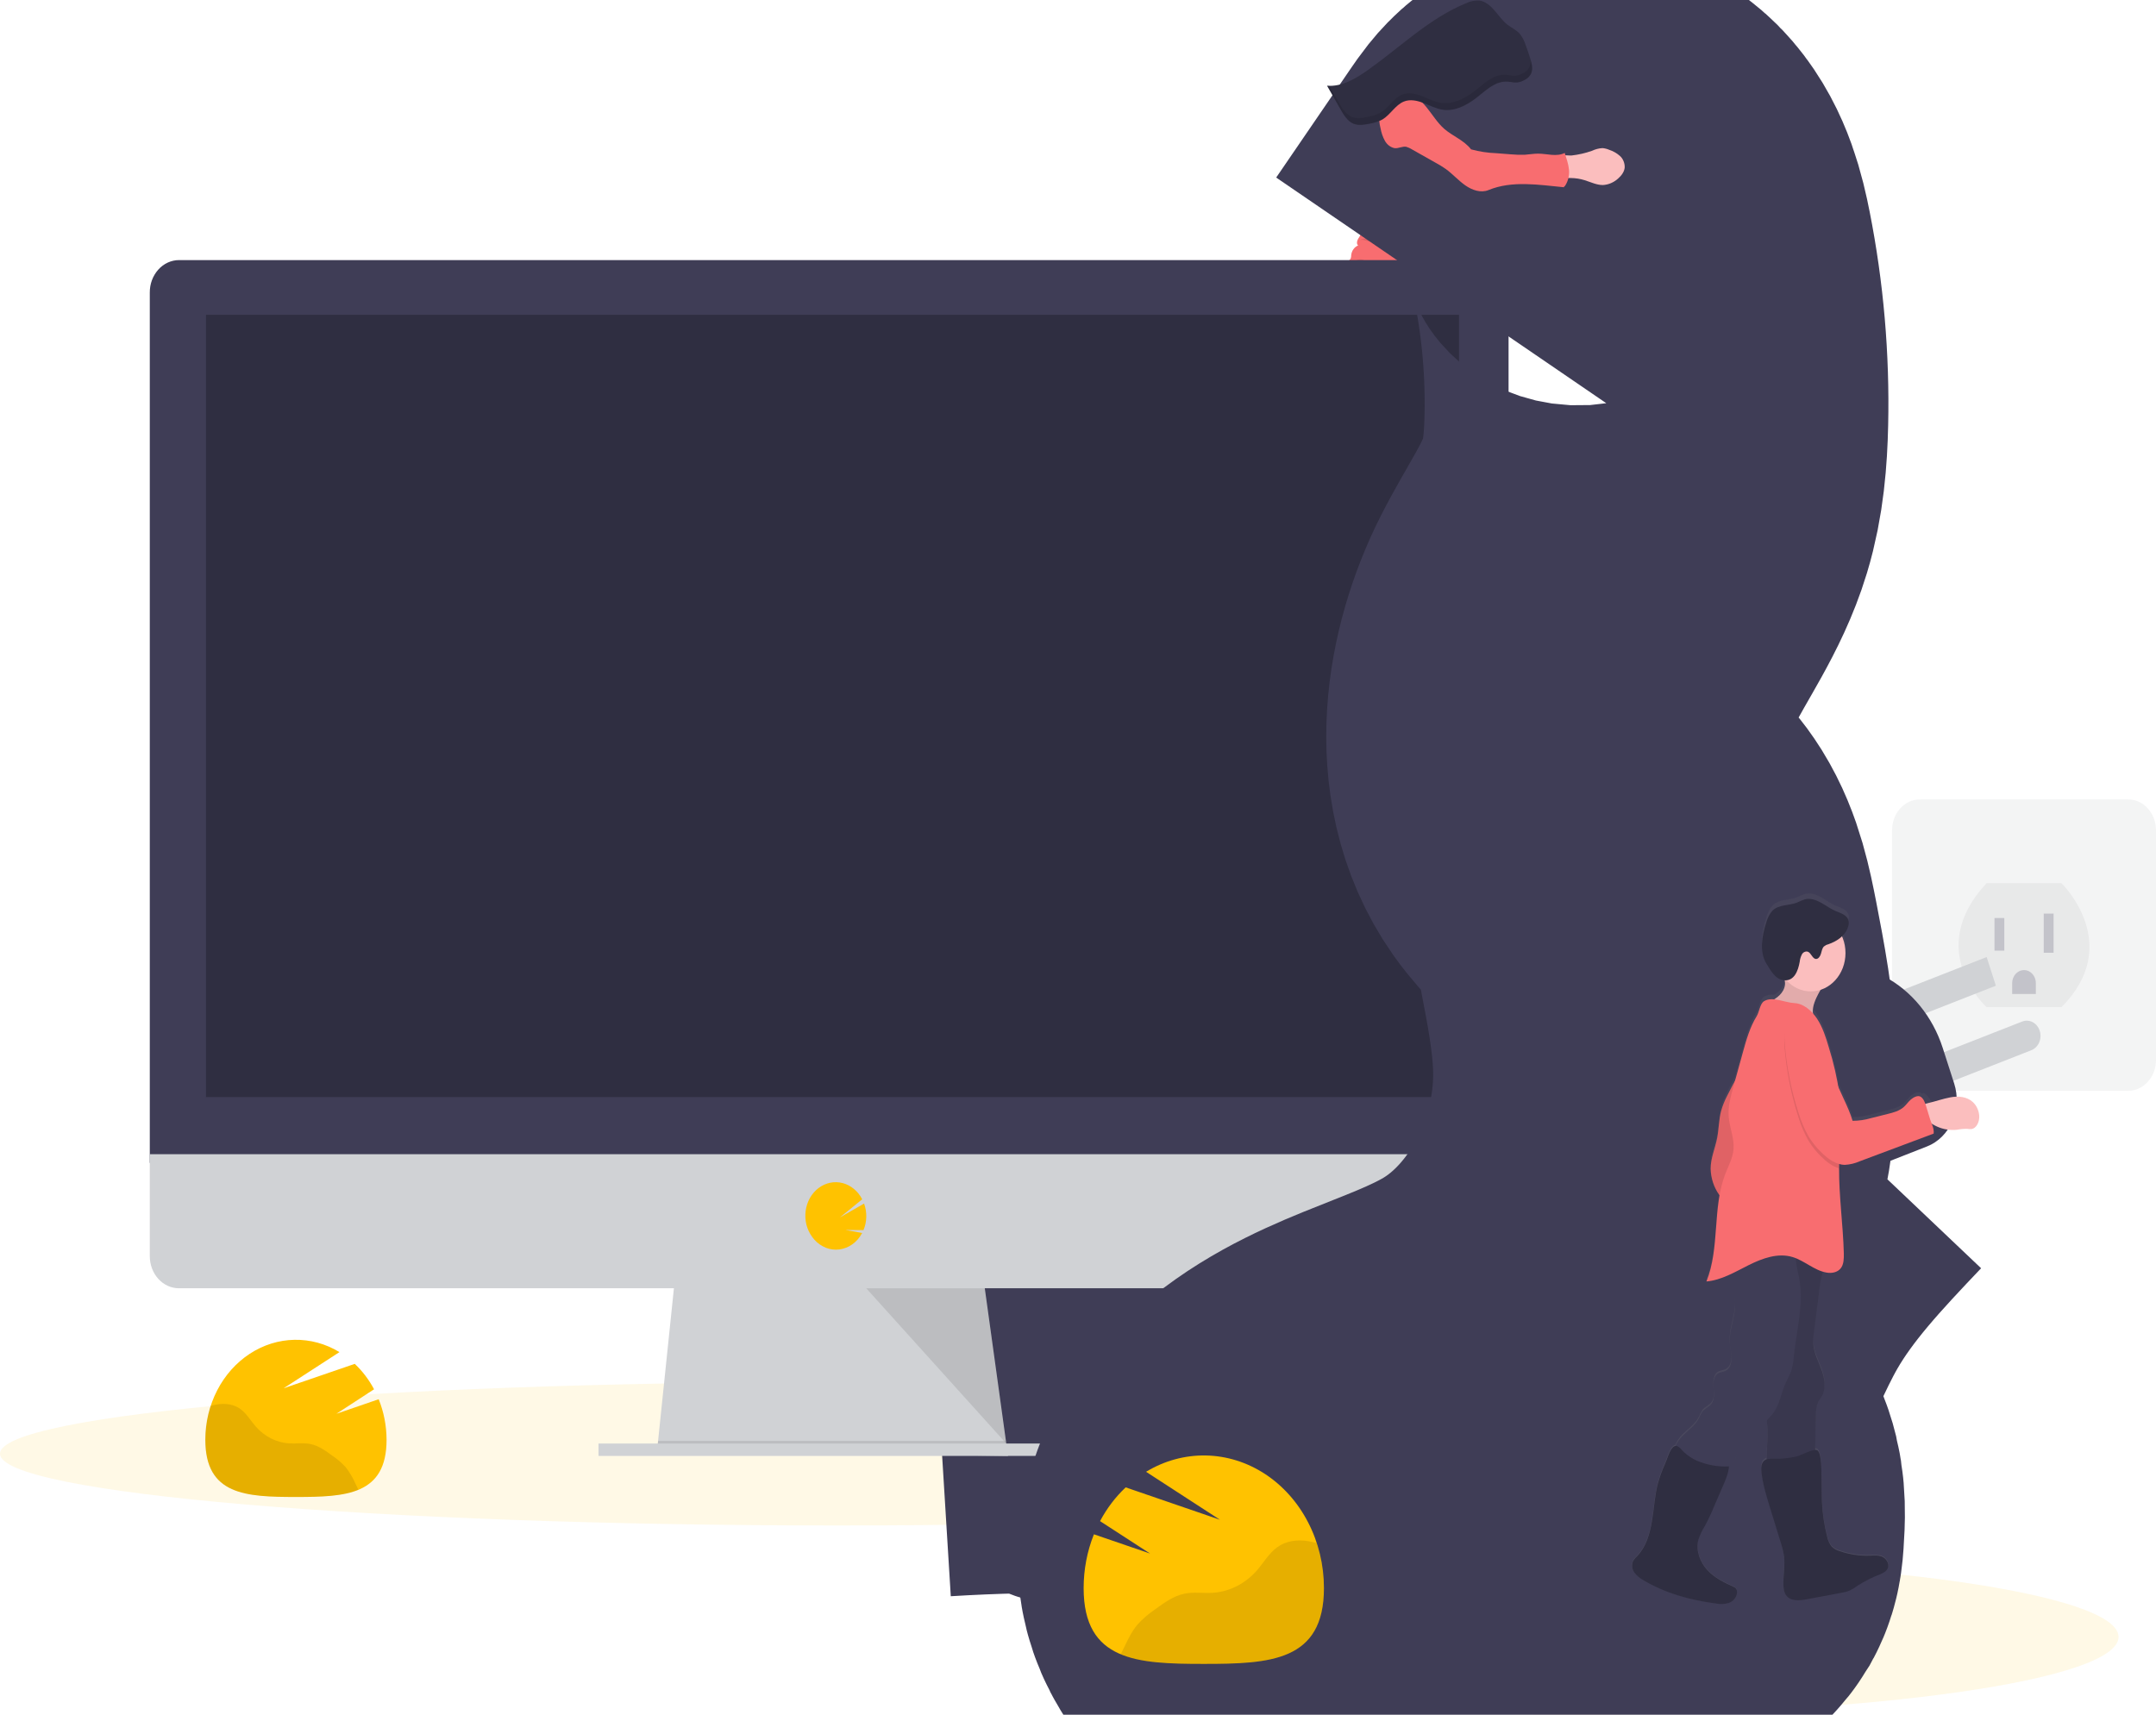 <svg width="44" height="35" viewBox="0 0 44 35" fill="none" xmlns="http://www.w3.org/2000/svg">
<g clip-path="url(#clip0_999_11562)">
<g opacity="0.5">
<path opacity="0.5" d="M43.432 16.318H39.181C38.868 16.318 38.614 16.599 38.614 16.945V21.638C38.614 21.984 38.868 22.265 39.181 22.265H43.432C43.745 22.265 44 21.984 44 21.638V16.945C44 16.599 43.745 16.318 43.432 16.318Z" fill="#D0D2D5"/>
<path opacity="0.1" d="M40.543 18.027H42.07C42.07 18.027 43.356 19.27 42.07 20.557H40.543C40.543 20.557 39.257 19.403 40.543 18.027Z" fill="black"/>
<path opacity="0.5" d="M40.904 18.738H40.704V19.404H40.904V18.738Z" fill="#3F3D56"/>
<path opacity="0.5" d="M41.91 18.648H41.709V19.447H41.91V18.648Z" fill="#3F3D56"/>
<path opacity="0.5" d="M41.307 19.801C41.37 19.801 41.432 19.829 41.477 19.879C41.522 19.929 41.548 19.996 41.548 20.067V20.289H41.065V20.067C41.065 19.996 41.091 19.929 41.136 19.879C41.181 19.829 41.243 19.801 41.307 19.801Z" fill="#3F3D56"/>
</g>
<path d="M24.991 10.583C25.118 10.579 25.245 10.59 25.372 10.583C25.489 10.576 25.604 10.556 25.72 10.543C25.919 10.521 26.119 10.523 26.318 10.513C26.449 10.507 26.587 10.493 26.694 10.408C26.793 10.328 26.849 10.199 26.938 10.105C27.299 9.721 27.547 9.207 27.869 8.781C27.949 8.673 28.033 8.565 28.106 8.449C28.245 8.228 28.344 7.976 28.442 7.727C28.481 7.635 28.513 7.54 28.538 7.443C28.556 7.364 28.566 7.284 28.59 7.207C28.64 7.051 28.759 6.914 28.774 6.75L28.757 6.752C28.903 6.547 28.881 6.189 28.953 5.926C29 5.769 29.055 5.617 29.121 5.469L29.39 4.822C29.436 4.712 29.484 4.597 29.564 4.512C29.661 4.408 29.796 4.357 29.893 4.254C29.951 4.191 29.994 4.113 30.02 4.027L30.028 4.036C30.079 4.092 30.12 4.159 30.17 4.217C30.278 4.34 30.428 4.411 30.538 4.532C30.594 4.593 30.64 4.668 30.708 4.713C30.743 4.734 30.783 4.743 30.822 4.737C30.861 4.732 30.898 4.713 30.927 4.684C31.124 4.492 31.419 4.474 31.632 4.305C31.691 4.258 31.743 4.201 31.798 4.149C31.93 4.033 32.074 3.933 32.227 3.852C32.316 3.854 32.405 3.868 32.492 3.894C32.616 3.931 32.737 3.994 32.865 3.991C32.98 3.985 33.09 3.938 33.179 3.858C33.245 3.802 33.304 3.725 33.314 3.636C33.317 3.591 33.309 3.545 33.292 3.503C33.276 3.462 33.25 3.425 33.218 3.397C33.209 3.388 33.2 3.381 33.19 3.373C33.188 3.333 33.178 3.294 33.161 3.259C33.144 3.224 33.121 3.192 33.093 3.167C33.028 3.11 32.954 3.069 32.874 3.043C32.83 3.024 32.784 3.013 32.736 3.009C32.662 3.013 32.59 3.032 32.522 3.064C32.385 3.113 32.244 3.146 32.101 3.162C32.075 3.165 32.024 3.159 31.98 3.158L31.965 3.111C31.798 3.196 31.604 3.126 31.42 3.127C31.331 3.127 31.242 3.144 31.153 3.15C31.055 3.155 30.956 3.152 30.858 3.143L30.561 3.122C30.434 3.115 30.308 3.1 30.183 3.078C30.149 3.003 30.116 2.928 30.079 2.856C30.016 2.735 29.942 2.622 29.858 2.518C29.892 2.486 29.927 2.456 29.964 2.429L29.971 2.424C29.981 2.418 29.992 2.412 30.004 2.406C30.12 2.467 30.248 2.494 30.376 2.486C30.505 2.477 30.629 2.433 30.737 2.357C30.846 2.282 30.935 2.177 30.997 2.053C31.059 1.929 31.092 1.789 31.092 1.648C31.114 1.638 31.135 1.628 31.156 1.615C31.168 1.608 31.18 1.601 31.192 1.592L31.209 1.579C31.22 1.57 31.231 1.56 31.241 1.55C31.245 1.544 31.25 1.539 31.255 1.533C31.264 1.522 31.271 1.509 31.278 1.496C31.28 1.491 31.282 1.486 31.284 1.48C31.286 1.475 31.284 1.476 31.286 1.474C31.288 1.472 31.289 1.466 31.29 1.463C31.292 1.459 31.29 1.457 31.293 1.455L31.295 1.444C31.295 1.441 31.295 1.438 31.295 1.436C31.295 1.432 31.295 1.428 31.295 1.425V1.416C31.295 1.413 31.295 1.41 31.295 1.406C31.295 1.403 31.295 1.4 31.295 1.397C31.295 1.393 31.295 1.39 31.295 1.387C31.295 1.384 31.295 1.38 31.295 1.377V1.365C31.295 1.362 31.295 1.358 31.295 1.355C31.295 1.352 31.295 1.349 31.295 1.346V1.335V1.326C31.295 1.322 31.295 1.318 31.295 1.314C31.295 1.312 31.295 1.309 31.295 1.306C31.295 1.302 31.295 1.298 31.295 1.294C31.295 1.291 31.295 1.289 31.295 1.287C31.295 1.285 31.295 1.278 31.292 1.274V1.267L31.288 1.253V1.248C31.288 1.243 31.286 1.238 31.284 1.233V1.229L31.28 1.213V1.21C31.28 1.203 31.275 1.195 31.273 1.187C31.243 1.091 31.21 0.996 31.175 0.902C31.15 0.823 31.112 0.75 31.064 0.686C30.993 0.603 30.89 0.561 30.805 0.494C30.705 0.416 30.63 0.306 30.544 0.207C30.459 0.109 30.356 0.02 30.233 0.003C30.136 -0.003 30.039 0.016 29.95 0.06C29.211 0.361 28.607 0.954 27.945 1.425C27.687 1.608 27.399 1.78 27.093 1.756L27.363 2.228C27.376 2.251 27.389 2.273 27.403 2.297C27.417 2.32 27.431 2.341 27.446 2.363C27.484 2.421 27.532 2.469 27.587 2.506C27.601 2.515 27.616 2.523 27.631 2.529C27.644 2.535 27.657 2.539 27.671 2.543C27.767 2.568 27.872 2.547 27.969 2.526C28.002 2.518 28.036 2.511 28.069 2.502L28.109 2.49H28.115C28.115 2.493 28.115 2.495 28.115 2.497C28.093 2.541 28.071 2.582 28.052 2.626C27.99 2.785 27.942 2.95 27.909 3.119C27.833 3.452 27.757 3.792 27.777 4.134C27.784 4.249 27.801 4.367 27.771 4.478C27.757 4.533 27.731 4.589 27.745 4.643C27.759 4.674 27.771 4.706 27.782 4.739C27.788 4.791 27.751 4.835 27.724 4.878C27.698 4.921 27.684 4.988 27.722 5.018C27.684 5.033 27.65 5.059 27.625 5.094C27.599 5.129 27.583 5.171 27.579 5.216C27.579 5.242 27.575 5.268 27.565 5.292C27.554 5.308 27.54 5.322 27.525 5.333C27.484 5.371 27.457 5.424 27.45 5.482C27.372 5.482 27.306 5.565 27.236 5.615C27.174 5.65 27.108 5.676 27.041 5.693C26.847 5.761 26.679 5.902 26.528 6.05C26.443 6.132 26.358 6.221 26.321 6.338C26.309 6.376 26.302 6.416 26.292 6.454C26.27 6.529 26.239 6.6 26.199 6.665C26.122 6.796 26.027 6.913 25.918 7.012C25.862 7.061 25.813 7.119 25.773 7.183C25.711 7.281 25.586 7.31 25.52 7.405C25.497 7.451 25.47 7.496 25.44 7.538C25.389 7.591 25.312 7.596 25.247 7.627C25.094 7.696 25.024 7.893 24.888 7.997C24.881 8.004 24.871 8.007 24.861 8.007C24.849 8.007 24.843 7.991 24.833 7.983C24.813 7.969 24.787 7.98 24.764 7.987C24.74 7.993 24.709 7.991 24.703 7.965C24.375 7.746 24.053 7.508 23.725 7.289L23.576 7.189L22.776 6.653C22.767 6.647 22.756 6.643 22.744 6.643C22.733 6.643 22.722 6.647 22.713 6.653L22.688 6.673C22.648 6.626 22.603 6.584 22.577 6.549C22.566 6.535 22.555 6.522 22.544 6.508C22.551 6.509 22.558 6.507 22.565 6.504C22.574 6.499 22.581 6.49 22.584 6.479C22.587 6.468 22.587 6.456 22.582 6.446C22.574 6.426 22.561 6.408 22.545 6.394C22.51 6.357 22.478 6.316 22.449 6.273C22.418 6.219 22.383 6.168 22.343 6.121C22.324 6.097 22.299 6.078 22.272 6.066C22.245 6.054 22.216 6.049 22.187 6.052C22.154 6.059 22.123 6.072 22.096 6.092C21.986 6.163 21.885 6.248 21.794 6.347C21.791 6.35 21.787 6.355 21.785 6.359C21.783 6.364 21.781 6.369 21.781 6.375C21.781 6.384 21.789 6.39 21.79 6.399C21.79 6.407 21.788 6.415 21.782 6.421C21.728 6.495 21.664 6.56 21.592 6.612C21.49 6.697 21.39 6.784 21.293 6.875C21.232 6.923 21.183 6.988 21.153 7.064C21.132 7.151 21.14 7.244 21.177 7.325C21.244 7.499 21.361 7.643 21.477 7.782C21.496 7.81 21.523 7.831 21.554 7.841C21.578 7.845 21.603 7.838 21.623 7.822C21.694 7.771 21.706 7.664 21.711 7.571C21.713 7.527 21.716 7.486 21.718 7.443C21.718 7.435 21.719 7.426 21.723 7.419C21.729 7.409 21.737 7.401 21.747 7.397L21.858 7.332C21.854 7.327 21.851 7.321 21.847 7.315C21.93 7.281 22.021 7.274 22.108 7.297C22.167 7.316 22.221 7.354 22.277 7.378C22.268 7.461 22.282 7.545 22.317 7.619C22.523 7.642 22.709 7.743 22.893 7.845C23.042 7.927 23.187 8.017 23.327 8.116C23.44 8.197 23.551 8.283 23.66 8.372C23.815 8.498 23.964 8.631 24.111 8.766C24.207 8.86 24.31 8.944 24.419 9.017C24.71 9.197 25.099 9.203 25.365 8.979C25.701 8.696 26.129 8.549 26.491 8.305C26.598 8.238 26.696 8.155 26.782 8.058C26.781 8.069 26.78 8.081 26.777 8.092C26.756 8.202 26.669 8.282 26.637 8.394C26.611 8.483 26.62 8.585 26.571 8.66C26.534 8.717 26.464 8.758 26.462 8.829C26.462 8.848 26.467 8.868 26.467 8.887C26.465 8.912 26.459 8.936 26.448 8.958C26.408 9.058 26.363 9.163 26.28 9.224C26.248 9.249 26.207 9.271 26.2 9.313C26.2 9.325 26.197 9.337 26.192 9.348C26.178 9.369 26.148 9.358 26.126 9.367C26.096 9.379 26.091 9.422 26.079 9.455C26.068 9.483 26.049 9.506 26.026 9.522C26.002 9.537 25.975 9.544 25.948 9.541C25.673 9.504 25.403 9.641 25.127 9.633C25.032 9.63 24.937 9.619 24.841 9.618C24.548 9.616 24.26 9.707 23.978 9.796C23.946 9.857 23.927 9.925 23.921 9.996C23.824 10.023 23.723 10.027 23.625 10.008C23.601 10.003 23.576 9.999 23.551 9.997C23.558 9.977 23.561 9.955 23.558 9.934C23.442 9.974 23.331 10.029 23.227 10.097C23.158 10.141 23.085 10.203 23.079 10.291C23.078 10.324 23.082 10.358 23.092 10.39L23.129 10.547C23.134 10.576 23.145 10.603 23.163 10.625C23.175 10.639 23.192 10.647 23.203 10.661C23.214 10.678 23.221 10.697 23.224 10.717L23.256 10.853C23.268 10.898 23.276 10.944 23.281 10.991C23.284 11.035 23.281 11.076 23.284 11.119C23.288 11.189 23.297 11.259 23.311 11.327L23.356 11.573C23.366 11.642 23.384 11.709 23.409 11.773C23.427 11.817 23.453 11.855 23.468 11.9C23.48 11.934 23.486 11.97 23.5 12.003C23.526 12.055 23.567 12.097 23.617 12.122C23.634 12.133 23.654 12.14 23.674 12.141C23.731 12.141 23.772 12.083 23.798 12.027C23.851 11.925 23.88 11.81 23.881 11.693C23.881 11.646 23.873 11.599 23.869 11.552C23.86 11.419 23.894 11.29 23.894 11.157C23.895 11.139 23.891 11.121 23.882 11.107C23.873 11.092 23.859 11.081 23.844 11.076C23.848 10.963 23.847 10.844 23.901 10.748C23.928 10.703 23.961 10.663 23.999 10.63C24.014 10.682 24.03 10.734 24.049 10.785C24.355 10.687 24.671 10.591 24.991 10.583ZM31.526 3.768C31.504 3.776 31.482 3.785 31.46 3.793C31.272 3.862 31.058 3.929 30.864 3.882C30.805 3.863 30.75 3.833 30.701 3.793L30.687 3.784C30.96 3.731 31.245 3.744 31.526 3.768Z" fill="url(#paint0_linear_999_11562)"/>
<path d="M32.613 3.31C32.681 3.278 32.753 3.26 32.827 3.256C32.874 3.26 32.92 3.272 32.964 3.291C33.044 3.317 33.118 3.359 33.183 3.415C33.215 3.444 33.24 3.481 33.257 3.522C33.274 3.564 33.282 3.609 33.28 3.655C33.27 3.744 33.211 3.82 33.146 3.877C33.057 3.957 32.948 4.004 32.834 4.01C32.706 4.012 32.586 3.949 32.462 3.911C32.372 3.883 32.28 3.868 32.186 3.866C32.139 3.869 32.092 3.866 32.046 3.857C32.023 3.852 32.001 3.841 31.982 3.825C31.964 3.809 31.949 3.789 31.938 3.765C31.927 3.722 31.927 3.676 31.938 3.632C31.948 3.577 31.946 3.447 31.99 3.414C32.026 3.387 32.151 3.409 32.194 3.405C32.337 3.39 32.477 3.358 32.613 3.31Z" fill="#FBBEBE"/>
<path d="M29.744 2.418C29.866 2.549 29.97 2.699 30.055 2.862C30.197 3.134 30.287 3.451 30.5 3.661C30.556 3.713 30.616 3.761 30.679 3.804C30.729 3.844 30.784 3.874 30.843 3.893C31.034 3.94 31.249 3.874 31.435 3.804C31.62 3.731 31.799 3.642 31.971 3.538C31.972 3.623 31.994 3.707 32.033 3.781C32.078 3.85 32.169 3.891 32.234 3.847C32.07 3.933 31.914 4.039 31.771 4.164C31.716 4.215 31.665 4.272 31.606 4.319C31.395 4.487 31.102 4.504 30.906 4.695C30.877 4.724 30.84 4.742 30.801 4.747C30.762 4.753 30.723 4.744 30.688 4.723C30.62 4.679 30.574 4.603 30.518 4.541C30.408 4.419 30.259 4.348 30.151 4.225C30.1 4.167 30.06 4.099 30.009 4.044C29.935 3.964 29.839 3.91 29.772 3.822C29.722 3.756 29.692 3.677 29.645 3.607C29.604 3.547 29.557 3.494 29.521 3.43C29.433 3.276 29.434 3.075 29.485 2.902C29.535 2.729 29.65 2.568 29.744 2.418Z" fill="#F86D70"/>
<path opacity="0.1" d="M29.744 2.418C29.866 2.549 29.97 2.699 30.055 2.862C30.197 3.134 30.287 3.451 30.5 3.661C30.556 3.713 30.616 3.761 30.679 3.804C30.729 3.844 30.784 3.874 30.843 3.893C31.034 3.94 31.249 3.874 31.435 3.804C31.62 3.731 31.799 3.642 31.971 3.538C31.972 3.623 31.994 3.707 32.033 3.781C32.078 3.85 32.169 3.891 32.234 3.847C32.07 3.933 31.914 4.039 31.771 4.164C31.716 4.215 31.665 4.272 31.606 4.319C31.395 4.487 31.102 4.504 30.906 4.695C30.877 4.724 30.84 4.742 30.801 4.747C30.762 4.753 30.723 4.744 30.688 4.723C30.62 4.679 30.574 4.603 30.518 4.541C30.408 4.419 30.259 4.348 30.151 4.225C30.1 4.167 30.06 4.099 30.009 4.044C29.935 3.964 29.839 3.91 29.772 3.822C29.722 3.756 29.692 3.677 29.645 3.607C29.604 3.547 29.557 3.494 29.521 3.43C29.433 3.276 29.434 3.075 29.485 2.902C29.535 2.729 29.65 2.568 29.744 2.418Z" fill="black"/>
<path d="M22.6 6.515C22.569 6.47 22.531 6.431 22.487 6.402C22.42 6.369 22.346 6.361 22.275 6.378C22.096 6.408 21.93 6.498 21.772 6.6C21.645 6.68 21.519 6.769 21.428 6.896C21.398 6.934 21.377 6.979 21.367 7.029C21.362 7.069 21.365 7.111 21.376 7.15C21.384 7.194 21.402 7.235 21.427 7.271C21.451 7.306 21.483 7.335 21.52 7.355C21.604 7.391 21.698 7.353 21.782 7.317C21.895 7.269 22.02 7.224 22.136 7.262C22.223 7.291 22.297 7.363 22.389 7.366C22.496 7.369 22.583 7.273 22.651 7.182C22.71 7.102 22.839 6.958 22.831 6.845C22.823 6.733 22.664 6.595 22.6 6.515Z" fill="#FBBEBE"/>
<path d="M23.955 9.969C23.857 9.998 23.754 10.003 23.654 9.983C23.593 9.971 23.518 9.955 23.479 10.008C23.466 10.027 23.458 10.05 23.455 10.073C23.355 10.525 23.446 11.005 23.615 11.433C23.617 11.441 23.621 11.447 23.627 11.452C23.637 11.461 23.652 11.455 23.665 11.449C23.706 11.431 23.744 11.406 23.779 11.376C23.856 11.299 23.872 11.173 23.876 11.058C23.879 10.943 23.878 10.821 23.932 10.723C23.999 10.601 24.14 10.541 24.196 10.412C24.24 10.307 24.217 10.182 24.178 10.075C24.164 10.038 24.159 9.942 24.128 9.924C24.096 9.905 23.991 9.959 23.955 9.969Z" fill="#FBBEBE"/>
<path d="M22.589 6.47C22.598 6.464 22.604 6.455 22.607 6.444C22.61 6.434 22.61 6.422 22.605 6.412C22.597 6.392 22.584 6.374 22.569 6.36C22.533 6.322 22.501 6.282 22.473 6.238C22.441 6.184 22.406 6.133 22.367 6.085C22.347 6.062 22.323 6.043 22.296 6.031C22.269 6.019 22.24 6.014 22.211 6.016C22.178 6.022 22.148 6.036 22.12 6.056C22.011 6.126 21.91 6.211 21.821 6.31C21.814 6.317 21.806 6.327 21.808 6.337C21.81 6.348 21.816 6.352 21.817 6.361C21.817 6.369 21.814 6.377 21.81 6.383C21.756 6.457 21.692 6.521 21.621 6.573C21.519 6.657 21.42 6.745 21.323 6.835C21.263 6.883 21.215 6.948 21.185 7.023C21.164 7.111 21.173 7.204 21.21 7.284C21.277 7.458 21.394 7.602 21.509 7.742C21.529 7.77 21.556 7.791 21.587 7.802C21.611 7.805 21.636 7.799 21.656 7.783C21.726 7.732 21.736 7.626 21.742 7.533L21.748 7.405C21.748 7.396 21.75 7.388 21.753 7.38C21.759 7.37 21.767 7.363 21.777 7.359L21.887 7.295C21.853 7.235 21.806 7.186 21.749 7.153C21.692 7.121 21.629 7.106 21.565 7.11C21.536 7.118 21.506 7.113 21.479 7.097C21.467 7.083 21.459 7.063 21.459 7.043C21.459 7.023 21.467 7.003 21.479 6.989C21.506 6.961 21.538 6.941 21.574 6.931C21.862 6.814 22.123 6.627 22.402 6.487C22.433 6.47 22.467 6.461 22.501 6.462C22.529 6.464 22.562 6.482 22.589 6.47Z" fill="#F86D70"/>
<path d="M23.724 11.117C23.711 11.144 23.707 11.175 23.693 11.201C23.679 11.227 23.648 11.245 23.625 11.232C23.612 11.222 23.603 11.209 23.598 11.193C23.476 10.885 23.442 10.543 23.5 10.213C23.508 10.16 23.522 10.107 23.543 10.057C23.564 10.009 23.595 9.961 23.586 9.908C23.471 9.948 23.361 10.002 23.257 10.07C23.189 10.114 23.117 10.176 23.11 10.263C23.11 10.296 23.114 10.33 23.124 10.362L23.162 10.519C23.166 10.548 23.178 10.575 23.195 10.597C23.207 10.611 23.224 10.619 23.235 10.633C23.247 10.65 23.254 10.669 23.257 10.689L23.289 10.825C23.301 10.87 23.309 10.917 23.314 10.963C23.318 11.008 23.314 11.049 23.317 11.091C23.322 11.161 23.331 11.231 23.346 11.299L23.391 11.545C23.401 11.614 23.419 11.681 23.444 11.745C23.463 11.789 23.488 11.828 23.504 11.872C23.515 11.906 23.522 11.943 23.536 11.975C23.562 12.028 23.603 12.07 23.652 12.095C23.669 12.106 23.689 12.113 23.709 12.115C23.765 12.117 23.806 12.056 23.833 12C23.884 11.899 23.912 11.784 23.913 11.667C23.913 11.62 23.904 11.574 23.901 11.527C23.89 11.393 23.924 11.264 23.924 11.132C23.925 11.007 23.765 11.031 23.724 11.117Z" fill="#F86D70"/>
<path d="M29.622 3.385C29.496 3.321 29.386 3.226 29.3 3.108C29.256 3.045 29.215 2.979 29.18 2.91C29.027 2.626 28.896 2.328 28.788 2.02C28.959 2.058 29.139 2.093 29.307 2.04C29.395 2.01 29.477 1.962 29.548 1.899C29.64 1.816 29.725 1.724 29.802 1.625C29.861 1.749 29.928 1.868 30.003 1.98C30.046 2.044 30.192 2.174 30.181 2.261C30.17 2.348 30.009 2.391 29.944 2.433L29.937 2.438C29.841 2.505 29.757 2.591 29.69 2.692C29.564 2.89 29.52 3.166 29.622 3.385Z" fill="#FBBEBE"/>
<path opacity="0.1" d="M29.947 2.431C29.85 2.379 29.765 2.304 29.696 2.212C29.628 2.121 29.578 2.014 29.551 1.899C29.642 1.816 29.727 1.724 29.805 1.625C29.863 1.749 29.931 1.868 30.006 1.98C30.049 2.044 30.194 2.174 30.183 2.261C30.173 2.348 30.012 2.39 29.947 2.431Z" fill="black"/>
<path d="M30.308 2.496C30.724 2.496 31.061 2.124 31.061 1.665C31.061 1.206 30.724 0.834 30.308 0.834C29.893 0.834 29.556 1.206 29.556 1.665C29.556 2.124 29.893 2.496 30.308 2.496Z" fill="#FBBEBE"/>
<path d="M28.662 6.843C28.61 6.877 28.55 6.896 28.49 6.898C28.429 6.9 28.369 6.884 28.315 6.852C28.259 6.814 28.209 6.768 28.166 6.713C27.919 6.433 27.683 6.136 27.518 5.789C27.48 5.716 27.455 5.635 27.445 5.551C27.441 5.509 27.445 5.466 27.459 5.427C27.472 5.387 27.494 5.352 27.523 5.323C27.538 5.312 27.552 5.298 27.563 5.282C27.573 5.259 27.577 5.233 27.576 5.207C27.581 5.162 27.596 5.121 27.622 5.086C27.647 5.051 27.68 5.025 27.718 5.01C27.678 4.98 27.694 4.913 27.72 4.87C27.747 4.827 27.783 4.781 27.777 4.731C27.766 4.698 27.754 4.666 27.74 4.635C27.725 4.581 27.751 4.525 27.765 4.471C27.795 4.36 27.777 4.242 27.77 4.126C27.749 3.784 27.824 3.445 27.898 3.113C27.931 2.944 27.978 2.779 28.04 2.62C28.058 2.576 28.08 2.532 28.102 2.492C28.177 2.356 28.262 2.227 28.354 2.104C28.398 2.032 28.457 1.973 28.527 1.933C28.533 1.93 28.54 1.928 28.547 1.925C28.597 1.911 28.649 1.907 28.7 1.913C28.836 1.922 28.979 1.957 29.076 2.063C29.173 2.168 29.204 2.316 29.248 2.459C29.262 2.507 29.279 2.554 29.298 2.599C29.362 2.739 29.466 2.851 29.569 2.96L29.68 3.078C29.736 3.138 29.833 3.123 29.886 3.185C29.907 3.215 29.923 3.249 29.933 3.285C29.992 3.445 30.027 3.615 30.035 3.788C30.035 3.826 30.034 3.864 30.029 3.903C30.015 4.036 29.962 4.161 29.877 4.258C29.78 4.36 29.646 4.411 29.55 4.514C29.47 4.599 29.423 4.713 29.377 4.824C29.289 5.039 29.2 5.254 29.111 5.469C29.047 5.617 28.992 5.769 28.946 5.924C28.863 6.235 28.91 6.672 28.662 6.843Z" fill="#F86D70"/>
<path d="M26.341 10.501C26.142 10.51 25.944 10.507 25.746 10.528C25.63 10.54 25.515 10.561 25.4 10.566C25.273 10.573 25.147 10.562 25.02 10.564C24.702 10.572 24.387 10.665 24.081 10.762C23.994 10.529 23.949 10.279 23.948 10.027C23.947 10.01 23.947 9.993 23.948 9.977C23.953 9.905 23.973 9.836 24.004 9.773C24.286 9.685 24.571 9.596 24.863 9.6C24.958 9.6 25.053 9.613 25.148 9.616C25.423 9.625 25.691 9.489 25.964 9.527C25.991 9.53 26.018 9.523 26.042 9.508C26.065 9.493 26.084 9.47 26.095 9.442C26.106 9.409 26.111 9.366 26.141 9.354C26.163 9.345 26.193 9.356 26.206 9.335C26.211 9.324 26.214 9.312 26.215 9.3C26.223 9.256 26.264 9.236 26.295 9.212C26.376 9.15 26.421 9.046 26.461 8.945C26.472 8.924 26.478 8.9 26.48 8.875C26.48 8.856 26.474 8.836 26.475 8.816C26.475 8.746 26.546 8.706 26.583 8.648C26.632 8.573 26.623 8.471 26.647 8.382C26.679 8.27 26.765 8.191 26.786 8.081C26.788 8.07 26.79 8.058 26.791 8.047C26.706 8.144 26.608 8.227 26.501 8.292C26.144 8.535 25.717 8.68 25.384 8.961C25.12 9.183 24.732 9.176 24.443 8.996C24.334 8.922 24.231 8.838 24.135 8.744C23.988 8.611 23.839 8.475 23.685 8.348C23.578 8.259 23.467 8.174 23.352 8.091C23.213 7.989 23.069 7.896 22.92 7.812C22.736 7.709 22.551 7.607 22.346 7.582C22.32 7.523 22.305 7.458 22.303 7.392C22.301 7.326 22.312 7.26 22.335 7.199C22.381 7.077 22.445 6.964 22.523 6.864C22.581 6.77 22.654 6.687 22.738 6.621C22.747 6.615 22.758 6.611 22.77 6.611C22.781 6.611 22.791 6.615 22.801 6.621L23.598 7.161L23.747 7.262C24.073 7.484 24.395 7.721 24.722 7.942C24.728 7.967 24.759 7.97 24.782 7.964C24.805 7.957 24.831 7.946 24.851 7.961C24.861 7.968 24.868 7.981 24.88 7.984C24.889 7.984 24.899 7.981 24.906 7.974C25.041 7.872 25.11 7.675 25.262 7.606C25.327 7.577 25.403 7.572 25.454 7.517C25.484 7.475 25.511 7.431 25.534 7.384C25.6 7.29 25.724 7.261 25.785 7.162C25.825 7.098 25.873 7.041 25.928 6.992C26.038 6.893 26.133 6.777 26.21 6.646C26.249 6.582 26.28 6.511 26.302 6.437C26.312 6.398 26.319 6.358 26.33 6.32C26.367 6.204 26.451 6.114 26.535 6.034C26.687 5.886 26.852 5.747 27.044 5.679C27.112 5.661 27.177 5.635 27.238 5.601C27.316 5.549 27.387 5.451 27.476 5.474C27.51 5.486 27.54 5.507 27.564 5.535C27.673 5.652 27.773 5.779 27.863 5.914C28.007 6.115 28.15 6.317 28.293 6.519C28.338 6.591 28.395 6.654 28.462 6.703C28.558 6.757 28.668 6.773 28.773 6.747C28.759 6.912 28.64 7.048 28.591 7.204C28.568 7.28 28.558 7.361 28.541 7.438C28.516 7.536 28.484 7.631 28.445 7.723C28.349 7.971 28.252 8.22 28.113 8.443C28.042 8.559 27.96 8.665 27.879 8.774C27.56 9.198 27.316 9.71 26.954 10.092C26.867 10.186 26.811 10.314 26.713 10.395C26.607 10.482 26.469 10.495 26.341 10.501Z" fill="#434175"/>
<path opacity="0.1" d="M27.855 4.869C27.82 4.871 27.785 4.882 27.755 4.902C27.828 4.874 27.918 4.949 27.986 4.914C28.018 4.897 28.013 4.892 27.986 4.882C27.945 4.867 27.896 4.881 27.855 4.869Z" fill="black"/>
<path d="M40.544 19.535L37.59 20.693L37.778 21.279L40.732 20.12L40.544 19.535Z" fill="#D0D2D5"/>
<path d="M38.579 21.906L41.268 20.852C41.338 20.824 41.416 20.829 41.483 20.864C41.55 20.899 41.602 20.963 41.627 21.041C41.652 21.118 41.648 21.204 41.616 21.278C41.584 21.352 41.526 21.41 41.456 21.437L38.767 22.492L38.579 21.906Z" fill="#D0D2D5"/>
<path d="M36.016 20.085L36.672 19.828C37.254 19.6 37.895 19.636 38.453 19.93C39.012 20.223 39.441 20.749 39.648 21.392L39.881 22.116C39.962 22.367 39.949 22.644 39.845 22.885C39.741 23.126 39.555 23.312 39.327 23.401L37.334 24.183C37.106 24.272 36.856 24.258 36.637 24.143C36.419 24.028 36.251 23.822 36.17 23.571L35.462 21.37C35.381 21.119 35.394 20.842 35.498 20.601C35.602 20.36 35.788 20.174 36.016 20.085Z" fill="#3F3D56"/>
<path opacity="0.1" d="M27.819 5.303C27.792 5.292 27.762 5.29 27.734 5.297C27.692 5.302 27.653 5.323 27.623 5.356C27.631 5.36 27.64 5.362 27.648 5.362C27.657 5.362 27.665 5.36 27.673 5.356C27.699 5.349 27.726 5.346 27.753 5.347C27.777 5.347 27.846 5.375 27.864 5.362C27.891 5.344 27.837 5.31 27.819 5.303Z" fill="black"/>
<path opacity="0.1" d="M30.029 3.902C29.969 3.879 29.911 3.849 29.857 3.81C29.716 3.712 29.597 3.577 29.458 3.476C29.387 3.427 29.315 3.383 29.24 3.343L28.769 3.076C28.733 3.054 28.695 3.037 28.655 3.025C28.578 3.006 28.492 3.063 28.414 3.051C28.373 3.043 28.335 3.025 28.301 3C28.267 2.974 28.239 2.94 28.218 2.902C28.175 2.824 28.145 2.739 28.129 2.65C28.117 2.598 28.108 2.544 28.102 2.491C28.095 2.435 28.094 2.378 28.099 2.322C28.108 2.211 28.155 2.108 28.232 2.036C28.288 1.992 28.351 1.962 28.419 1.947C28.461 1.935 28.504 1.927 28.548 1.924C28.572 1.921 28.597 1.921 28.622 1.924C28.8 1.939 28.95 2.072 29.069 2.219C29.131 2.296 29.189 2.379 29.248 2.457C29.262 2.505 29.279 2.552 29.299 2.597C29.363 2.737 29.467 2.849 29.57 2.958L29.681 3.076C29.737 3.136 29.834 3.121 29.886 3.183C29.908 3.213 29.924 3.247 29.933 3.283C29.993 3.443 30.027 3.614 30.035 3.787C30.035 3.825 30.034 3.864 30.029 3.902Z" fill="black"/>
<path opacity="0.1" d="M26.368 9.582L23.946 9.975C23.952 9.904 23.971 9.834 24.003 9.772C24.284 9.683 24.57 9.594 24.862 9.599C24.957 9.599 25.052 9.611 25.146 9.614C25.422 9.624 25.689 9.487 25.963 9.526C25.99 9.529 26.017 9.522 26.041 9.507C26.064 9.491 26.083 9.468 26.093 9.441C26.105 9.408 26.11 9.365 26.14 9.352C26.162 9.343 26.192 9.354 26.205 9.334C26.21 9.323 26.213 9.311 26.214 9.299C26.222 9.254 26.262 9.234 26.294 9.21C26.374 9.149 26.42 9.044 26.46 8.944C26.471 8.922 26.477 8.898 26.479 8.874C26.479 8.854 26.473 8.835 26.474 8.815C26.474 8.745 26.545 8.704 26.582 8.647C26.63 8.571 26.622 8.469 26.646 8.381C26.678 8.269 26.763 8.189 26.785 8.079L26.795 8.064L27.207 7.887L26.368 9.582Z" fill="black"/>
<path opacity="0.1" d="M17.082 31.138C26.516 31.138 34.164 30.482 34.164 29.673C34.164 28.865 26.516 28.209 17.082 28.209C7.648 28.209 0 28.865 0 29.673C0 30.482 7.648 31.138 17.082 31.138Z" fill="#FFC200"/>
<path opacity="0.1" d="M32.183 35.001C38.288 35.001 43.236 34.29 43.236 33.413C43.236 32.537 38.288 31.826 32.183 31.826C26.079 31.826 21.13 32.537 21.13 33.413C21.13 34.29 26.079 35.001 32.183 35.001Z" fill="#FFC200"/>
<path d="M19.102 28.488L19.113 27.859C19.649 27.826 20.185 27.803 20.721 27.792C21.032 27.786 21.347 27.783 21.648 27.869C21.857 27.929 22.054 28.03 22.26 28.102C22.67 28.243 23.104 28.261 23.535 28.274C23.952 28.287 24.388 28.291 24.763 28.088C25.412 27.733 25.685 26.861 25.717 26.062C25.749 25.264 25.605 24.459 25.705 23.666" stroke="#3F3D56" stroke-width="9.464" stroke-miterlimit="10"/>
<path d="M20.571 29.718L13.409 29.617L13.43 29.414L13.777 26.068H20.066L20.529 29.414L20.564 29.667L20.571 29.718Z" fill="#D0D2D5"/>
<path opacity="0.1" d="M20.564 29.666H16.99L13.409 29.615L13.43 29.412H20.529L20.564 29.666Z" fill="black"/>
<path d="M21.719 29.465H12.215V29.718H21.719V29.465Z" fill="#D0D2D5"/>
<path d="M30.787 5.974C30.787 5.887 30.772 5.801 30.743 5.721C30.713 5.64 30.67 5.567 30.614 5.505C30.559 5.443 30.493 5.394 30.421 5.36C30.348 5.327 30.27 5.309 30.192 5.309H3.652C3.573 5.309 3.495 5.327 3.423 5.36C3.35 5.394 3.284 5.443 3.229 5.505C3.174 5.567 3.13 5.64 3.1 5.721C3.071 5.801 3.056 5.887 3.057 5.974V23.737H30.787V5.974Z" fill="#3F3D56"/>
<path d="M3.057 23.559V25.639C3.057 25.814 3.119 25.981 3.231 26.104C3.342 26.227 3.494 26.296 3.651 26.296H30.192C30.349 26.296 30.501 26.227 30.612 26.104C30.724 25.981 30.787 25.814 30.787 25.639V23.559H3.057Z" fill="#D0D2D5"/>
<path d="M29.776 6.426H4.204V22.393H29.776V6.426Z" fill="#2F2E41"/>
<path d="M17.059 25.508C17.153 25.508 17.245 25.484 17.33 25.439C17.414 25.394 17.488 25.328 17.547 25.246C17.564 25.221 17.58 25.195 17.595 25.168L17.255 25.106L17.622 25.109C17.658 25.025 17.677 24.933 17.679 24.84C17.681 24.746 17.666 24.654 17.634 24.567L17.141 24.85L17.596 24.48C17.554 24.398 17.497 24.326 17.428 24.269C17.36 24.212 17.281 24.171 17.198 24.149C17.114 24.127 17.027 24.125 16.943 24.142C16.859 24.159 16.778 24.196 16.707 24.249C16.636 24.302 16.576 24.371 16.53 24.451C16.485 24.531 16.455 24.621 16.442 24.715C16.43 24.809 16.435 24.904 16.457 24.996C16.48 25.087 16.52 25.172 16.574 25.246C16.631 25.327 16.705 25.393 16.789 25.438C16.873 25.484 16.965 25.508 17.059 25.508Z" fill="#FFC200"/>
<path opacity="0.1" d="M17.679 26.297L20.536 29.465L20.098 26.297H17.679Z" fill="black"/>
<path d="M29.951 6.295L31.486 4.05C31.578 3.917 31.672 3.778 31.798 3.682C32.16 3.406 32.69 3.569 32.992 3.923C33.295 4.277 33.422 4.769 33.515 5.245C33.731 6.34 33.828 7.459 33.803 8.579C33.79 9.169 33.742 9.765 33.572 10.325C33.314 11.176 32.791 11.893 32.396 12.677C31.76 13.94 31.493 15.625 32.299 16.765C32.561 17.137 32.918 17.421 33.161 17.809C33.434 18.247 33.541 18.782 33.643 19.302C33.795 20.088 33.948 20.878 33.976 21.681C34.067 24.277 32.727 26.87 30.657 28.105C29.22 28.962 27.481 29.21 26.232 30.373C25.79 30.783 25.409 31.385 25.517 32.009C25.606 32.515 26.008 32.9 26.451 33.067C26.893 33.235 27.372 33.221 27.838 33.192C28.958 33.121 30.073 32.969 31.174 32.737C32.108 32.54 33.04 32.37 33.854 31.828C33.936 31.78 34.005 31.711 34.057 31.626C34.11 31.529 34.118 31.412 34.126 31.299C34.148 30.965 34.169 30.619 34.062 30.307C33.938 29.941 33.655 29.664 33.519 29.304C33.383 28.943 33.407 28.529 33.495 28.15C33.604 27.682 33.801 27.246 34 26.816C34.193 26.398 34.389 25.98 34.617 25.583C35.258 24.466 36.133 23.541 36.999 22.629" stroke="#3F3D56" stroke-width="9.464" stroke-miterlimit="10"/>
<path d="M32.49 3.078C32.558 3.046 32.63 3.027 32.704 3.023C32.751 3.027 32.797 3.039 32.841 3.058C32.921 3.084 32.995 3.126 33.06 3.183C33.092 3.211 33.117 3.248 33.134 3.29C33.151 3.331 33.159 3.377 33.157 3.422C33.147 3.511 33.088 3.587 33.023 3.644C32.934 3.725 32.825 3.771 32.711 3.777C32.583 3.777 32.462 3.716 32.339 3.678C32.249 3.65 32.157 3.635 32.063 3.634C32.016 3.636 31.969 3.633 31.923 3.623C31.9 3.619 31.878 3.608 31.859 3.592C31.841 3.576 31.826 3.556 31.815 3.532C31.804 3.49 31.804 3.444 31.815 3.402C31.825 3.346 31.823 3.216 31.868 3.183C31.903 3.157 32.028 3.178 32.072 3.174C32.214 3.158 32.354 3.126 32.49 3.078Z" fill="#FBBEBE"/>
<path d="M31.933 3.122C31.766 3.206 31.571 3.136 31.39 3.136C31.301 3.136 31.213 3.152 31.125 3.158C31.026 3.162 30.928 3.159 30.831 3.15L30.537 3.127C30.363 3.121 30.191 3.095 30.022 3.049C29.878 2.862 29.645 2.779 29.471 2.627C29.332 2.504 29.233 2.337 29.114 2.191C28.995 2.044 28.845 1.911 28.668 1.895C28.599 1.892 28.53 1.9 28.464 1.919C28.397 1.934 28.334 1.964 28.278 2.008C28.24 2.044 28.209 2.088 28.186 2.137C28.163 2.186 28.149 2.24 28.145 2.295C28.138 2.405 28.148 2.516 28.175 2.622C28.191 2.711 28.221 2.797 28.263 2.874C28.285 2.913 28.313 2.946 28.347 2.972C28.381 2.998 28.419 3.016 28.46 3.024C28.537 3.035 28.623 2.98 28.701 2.997C28.741 3.009 28.779 3.026 28.815 3.049L29.286 3.315C29.361 3.355 29.434 3.399 29.504 3.448C29.644 3.549 29.762 3.684 29.903 3.783C30.044 3.882 30.222 3.944 30.379 3.879C30.861 3.681 31.405 3.773 31.916 3.822C31.913 3.812 31.934 3.802 31.94 3.793C32.003 3.697 32.032 3.579 32.02 3.461C32.008 3.344 31.968 3.234 31.933 3.122Z" fill="#F86D70"/>
<path d="M31.124 1.627C31.174 1.602 31.216 1.56 31.245 1.508C31.29 1.415 31.262 1.3 31.231 1.198C31.2 1.096 31.168 1.006 31.133 0.912C31.108 0.833 31.07 0.76 31.021 0.696C30.95 0.612 30.848 0.57 30.764 0.504C30.663 0.426 30.588 0.314 30.503 0.216C30.418 0.118 30.314 0.027 30.192 0.011C30.098 0.005 30.004 0.025 29.918 0.067C29.184 0.365 28.584 0.955 27.927 1.422C27.671 1.605 27.384 1.775 27.083 1.75L27.353 2.223C27.421 2.344 27.499 2.473 27.619 2.525C27.726 2.569 27.845 2.547 27.956 2.525C28.045 2.51 28.132 2.482 28.213 2.439C28.374 2.343 28.477 2.143 28.65 2.073C28.779 2.021 28.923 2.053 29.052 2.103C29.181 2.153 29.308 2.22 29.444 2.241C29.685 2.277 29.926 2.156 30.127 2.001C30.247 1.909 30.357 1.803 30.489 1.735C30.587 1.678 30.7 1.656 30.81 1.672C30.932 1.691 31.003 1.697 31.124 1.627Z" fill="#2F2E41"/>
<path opacity="0.1" d="M31.244 1.507C31.289 1.415 31.263 1.302 31.232 1.203C31.242 1.26 31.235 1.319 31.212 1.37C31.183 1.422 31.142 1.464 31.092 1.489C30.971 1.559 30.898 1.553 30.774 1.531C30.664 1.515 30.552 1.537 30.453 1.593C30.322 1.663 30.211 1.771 30.091 1.859C29.89 2.015 29.649 2.135 29.408 2.099C29.271 2.079 29.145 2.01 29.016 1.961C28.887 1.912 28.742 1.879 28.614 1.931C28.442 2.001 28.34 2.202 28.178 2.297C28.096 2.34 28.01 2.368 27.921 2.383C27.809 2.407 27.69 2.43 27.584 2.383C27.463 2.331 27.386 2.203 27.317 2.081L27.126 1.746C27.11 1.746 27.095 1.746 27.08 1.746L27.349 2.219C27.418 2.341 27.495 2.469 27.616 2.521C27.722 2.565 27.841 2.543 27.953 2.521C28.042 2.506 28.128 2.478 28.21 2.435C28.371 2.339 28.474 2.139 28.647 2.069C28.776 2.017 28.92 2.049 29.049 2.099C29.178 2.149 29.304 2.216 29.44 2.237C29.681 2.273 29.922 2.152 30.123 1.997C30.244 1.905 30.354 1.799 30.485 1.731C30.584 1.674 30.696 1.652 30.807 1.668C30.93 1.69 31.004 1.697 31.124 1.627C31.174 1.601 31.216 1.559 31.244 1.507Z" fill="black"/>
<path d="M33.322 31.863C33.346 31.822 33.375 31.786 33.41 31.756C33.585 31.573 33.667 31.304 33.71 31.04C33.754 30.777 33.766 30.508 33.836 30.25C33.873 30.118 33.92 29.989 33.977 29.865C34.017 29.77 34.068 29.584 34.142 29.518C34.156 29.504 34.173 29.495 34.192 29.491C34.227 29.409 34.276 29.336 34.338 29.277C34.453 29.162 34.593 29.07 34.67 28.922C34.691 28.87 34.717 28.821 34.747 28.776C34.799 28.712 34.881 28.687 34.929 28.62C34.991 28.534 34.977 28.411 34.969 28.301C34.961 28.191 34.969 28.06 35.055 28.003C35.106 27.968 35.173 27.971 35.226 27.94C35.307 27.896 35.339 27.784 35.337 27.684C35.335 27.584 35.307 27.487 35.3 27.387C35.277 27.07 35.467 26.753 35.394 26.445C35.366 26.329 35.303 26.227 35.256 26.119C35.24 26.083 35.226 26.045 35.215 26.006C35.09 26.061 34.959 26.096 34.824 26.11C35.046 25.562 34.99 24.924 35.093 24.335L35.08 24.315C34.975 24.163 34.916 23.98 34.91 23.789C34.91 23.567 35.003 23.364 35.045 23.15C35.08 22.967 35.079 22.777 35.125 22.598C35.157 22.486 35.2 22.379 35.252 22.277C35.303 22.174 35.355 22.073 35.41 21.974C35.462 21.786 35.513 21.598 35.565 21.41C35.638 21.143 35.712 20.877 35.852 20.649C35.904 20.565 35.92 20.396 35.999 20.345C36.063 20.308 36.136 20.294 36.208 20.305C36.32 20.236 36.418 20.136 36.432 19.999C36.433 19.969 36.43 19.939 36.424 19.91H36.41C36.233 19.892 36.144 19.72 36.051 19.57C35.902 19.325 35.959 18.995 36.051 18.718C36.074 18.63 36.116 18.549 36.172 18.483C36.301 18.35 36.505 18.379 36.672 18.315C36.726 18.289 36.781 18.266 36.837 18.246C36.947 18.217 37.063 18.257 37.164 18.313C37.266 18.369 37.36 18.443 37.466 18.487C37.572 18.532 37.703 18.567 37.73 18.687C37.737 18.727 37.734 18.77 37.72 18.808C37.696 18.885 37.653 18.953 37.596 19.006C37.642 19.108 37.666 19.221 37.668 19.335C37.67 19.45 37.65 19.563 37.608 19.668C37.567 19.773 37.505 19.866 37.428 19.942C37.35 20.018 37.259 20.074 37.16 20.108C37.129 20.161 37.1 20.217 37.074 20.273C37.028 20.372 36.988 20.49 37.004 20.596C37.033 20.63 37.06 20.666 37.084 20.704C37.2 20.882 37.265 21.09 37.326 21.298C37.407 21.563 37.472 21.834 37.52 22.109C37.618 22.339 37.738 22.559 37.809 22.801C37.937 22.801 38.063 22.782 38.186 22.745L38.525 22.66C38.643 22.631 38.767 22.599 38.859 22.513C38.908 22.468 38.946 22.409 38.996 22.365C39.046 22.321 39.146 22.27 39.201 22.306C39.211 22.313 39.22 22.321 39.228 22.329C39.278 22.219 39.594 22.672 39.378 22.717L39.392 22.762C39.42 22.854 39.481 22.965 39.466 23.061L37.956 23.633C37.859 23.677 37.757 23.702 37.652 23.707C37.612 23.707 37.571 23.701 37.532 23.69V23.775V23.778C37.528 24.363 37.612 24.945 37.628 25.53C37.631 25.637 37.628 25.752 37.567 25.835C37.498 25.927 37.377 25.945 37.271 25.924C37.246 25.92 37.221 25.913 37.197 25.906C37.161 26.053 37.135 26.203 37.119 26.354L37.019 27.142C37.006 27.223 37.001 27.306 37.004 27.388C37.015 27.574 37.104 27.74 37.168 27.912C37.233 28.084 37.271 28.289 37.186 28.45C37.16 28.499 37.123 28.542 37.1 28.593C37.07 28.673 37.056 28.759 37.059 28.845C37.053 29.085 37.047 29.324 37.042 29.563C37.059 29.56 37.077 29.564 37.093 29.575C37.176 29.646 37.167 29.989 37.173 30.095C37.179 30.272 37.173 30.453 37.182 30.633C37.193 30.875 37.229 31.115 37.289 31.348C37.304 31.424 37.336 31.494 37.382 31.553C37.428 31.598 37.484 31.63 37.545 31.646C37.745 31.716 37.955 31.747 38.164 31.74C38.249 31.737 38.338 31.728 38.416 31.763C38.495 31.799 38.559 31.896 38.53 31.985C38.506 32.06 38.431 32.095 38.364 32.123C38.211 32.183 38.063 32.258 37.922 32.348C37.868 32.389 37.81 32.424 37.751 32.455C37.694 32.477 37.635 32.493 37.575 32.503L36.863 32.636C36.717 32.664 36.541 32.68 36.448 32.547C36.398 32.475 36.391 32.377 36.393 32.286C36.397 32.109 36.429 31.928 36.408 31.751C36.392 31.646 36.367 31.543 36.334 31.443L36.12 30.745C36.048 30.511 35.976 30.276 35.948 30.031C35.938 29.942 35.939 29.841 36 29.786C36.016 29.772 36.034 29.761 36.053 29.756C36.056 29.542 36.081 29.327 36.07 29.113C36.068 29.06 36.063 29.006 36.059 28.953C36.021 28.992 35.988 29.036 35.959 29.083C35.891 29.201 35.865 29.358 35.761 29.438C35.671 29.505 35.539 29.502 35.476 29.599C35.456 29.637 35.441 29.677 35.431 29.72C35.395 29.824 35.34 29.92 35.27 30.002C35.246 30.099 35.213 30.193 35.171 30.283C35.112 30.42 35.053 30.558 34.994 30.695C34.931 30.843 34.868 30.99 34.793 31.13C34.737 31.218 34.692 31.314 34.659 31.416C34.602 31.635 34.694 31.876 34.841 32.038C34.988 32.199 35.18 32.292 35.37 32.378C35.39 32.386 35.409 32.398 35.424 32.414C35.44 32.435 35.449 32.463 35.448 32.491C35.448 32.594 35.372 32.681 35.285 32.713C35.195 32.739 35.101 32.743 35.01 32.724C34.496 32.655 33.984 32.517 33.53 32.241C33.462 32.205 33.402 32.154 33.353 32.091C33.33 32.059 33.316 32.022 33.31 31.982C33.304 31.942 33.309 31.901 33.322 31.863Z" fill="url(#paint1_linear_999_11562)"/>
<path d="M35.494 21.911C35.408 22.056 35.328 22.205 35.253 22.358C35.2 22.459 35.157 22.565 35.125 22.676C35.078 22.853 35.08 23.043 35.045 23.224C35.005 23.437 34.911 23.64 34.911 23.858C34.916 24.048 34.976 24.23 35.08 24.381C35.184 24.529 35.303 24.665 35.435 24.784C35.738 23.916 35.908 22.998 35.936 22.068C35.94 21.939 35.941 21.806 35.899 21.686C35.872 21.611 35.747 21.404 35.666 21.485C35.637 21.515 35.629 21.649 35.611 21.694C35.577 21.769 35.538 21.842 35.494 21.911Z" fill="#F86D70"/>
<path opacity="0.1" d="M35.494 21.911C35.408 22.056 35.328 22.205 35.253 22.358C35.2 22.459 35.157 22.565 35.125 22.676C35.078 22.853 35.08 23.043 35.045 23.224C35.005 23.437 34.911 23.64 34.911 23.858C34.916 24.048 34.976 24.23 35.08 24.381C35.184 24.529 35.303 24.665 35.435 24.784C35.738 23.916 35.908 22.998 35.936 22.068C35.94 21.939 35.941 21.806 35.899 21.686C35.872 21.611 35.747 21.404 35.666 21.485C35.637 21.515 35.629 21.649 35.611 21.694C35.577 21.769 35.538 21.842 35.494 21.911Z" fill="black"/>
<path d="M39.808 22.398C39.965 22.369 40.14 22.383 40.262 22.495C40.336 22.564 40.383 22.662 40.392 22.769C40.403 22.892 40.338 23.038 40.226 23.047C40.2 23.048 40.173 23.046 40.146 23.042C40.075 23.041 40.005 23.047 39.935 23.061C39.798 23.075 39.66 23.053 39.533 22.996C39.405 22.939 39.292 22.849 39.202 22.734C39.107 22.604 39.233 22.544 39.347 22.517C39.502 22.481 39.653 22.427 39.808 22.398Z" fill="#FBBEBE"/>
<path d="M37.12 26.405L37.02 27.187C37.008 27.267 37.002 27.349 37.005 27.431C37.017 27.615 37.105 27.78 37.169 27.951C37.234 28.121 37.272 28.325 37.188 28.483C37.161 28.533 37.124 28.575 37.101 28.626C37.071 28.705 37.057 28.791 37.061 28.876L37.034 29.986C36.723 30.009 36.412 30.007 36.102 29.98C36.09 29.981 36.078 29.977 36.067 29.97C36.059 29.959 36.055 29.944 36.056 29.93C36.042 29.67 36.083 29.41 36.07 29.15C36.065 29.055 36.053 28.961 36.051 28.866C36.046 28.479 36.219 28.101 36.167 27.718C36.151 27.622 36.129 27.526 36.103 27.433C35.938 26.767 35.972 26.067 36.009 25.381C36.008 25.369 36.011 25.359 36.017 25.349C36.023 25.343 36.031 25.338 36.039 25.336C36.215 25.278 36.401 25.268 36.581 25.305C36.761 25.343 36.931 25.429 37.075 25.554C37.119 25.593 37.229 25.631 37.258 25.677C37.298 25.742 37.245 25.807 37.222 25.876C37.171 26.048 37.137 26.225 37.12 26.405Z" fill="#3F3D56"/>
<path opacity="0.1" d="M37.12 26.405L37.02 27.187C37.008 27.267 37.002 27.349 37.005 27.431C37.017 27.615 37.105 27.78 37.169 27.951C37.234 28.121 37.272 28.325 37.188 28.483C37.161 28.533 37.124 28.575 37.101 28.626C37.071 28.705 37.057 28.791 37.061 28.876L37.034 29.986C36.723 30.009 36.412 30.007 36.102 29.98C36.09 29.981 36.078 29.977 36.067 29.97C36.059 29.959 36.055 29.944 36.056 29.93C36.042 29.67 36.083 29.41 36.07 29.15C36.065 29.055 36.053 28.961 36.051 28.866C36.046 28.479 36.219 28.101 36.167 27.718C36.151 27.622 36.129 27.526 36.103 27.433C35.938 26.767 35.972 26.067 36.009 25.381C36.008 25.369 36.011 25.359 36.017 25.349C36.023 25.343 36.031 25.338 36.039 25.336C36.215 25.278 36.401 25.268 36.581 25.305C36.761 25.343 36.931 25.429 37.075 25.554C37.119 25.593 37.229 25.631 37.258 25.677C37.298 25.742 37.245 25.807 37.222 25.876C37.171 26.048 37.137 26.225 37.12 26.405Z" fill="black"/>
<path d="M35.256 26.169C35.303 26.277 35.366 26.378 35.394 26.493C35.467 26.799 35.278 27.115 35.3 27.428C35.308 27.527 35.335 27.623 35.337 27.722C35.339 27.821 35.306 27.931 35.227 27.976C35.173 28.007 35.106 28.004 35.056 28.038C34.971 28.095 34.962 28.226 34.97 28.334C34.978 28.443 34.992 28.566 34.93 28.651C34.882 28.718 34.8 28.743 34.748 28.805C34.718 28.85 34.692 28.899 34.67 28.951C34.594 29.098 34.454 29.189 34.339 29.305C34.224 29.422 34.127 29.592 34.178 29.753C34.216 29.871 34.322 29.944 34.424 30C34.61 30.101 34.807 30.178 35.01 30.228C35.032 30.235 35.055 30.236 35.077 30.232C35.099 30.222 35.12 30.207 35.136 30.187C35.254 30.059 35.377 29.925 35.431 29.752C35.441 29.71 35.456 29.67 35.476 29.633C35.539 29.536 35.671 29.539 35.761 29.472C35.865 29.394 35.89 29.238 35.959 29.12C36.023 29.009 36.127 28.933 36.2 28.829C36.321 28.657 36.353 28.427 36.441 28.231C36.478 28.147 36.526 28.069 36.556 27.982C36.586 27.878 36.605 27.77 36.611 27.661C36.668 27.143 36.812 26.621 36.721 26.108C36.701 25.994 36.67 25.886 36.657 25.77C36.635 25.568 36.67 25.363 36.643 25.162C36.643 25.136 36.637 25.112 36.626 25.09C36.616 25.067 36.601 25.048 36.583 25.033C36.561 25.022 36.537 25.017 36.513 25.017C36.275 25.003 36.036 25.009 35.799 25.035C35.678 25.048 35.543 25.075 35.471 25.184C35.409 25.276 35.413 25.402 35.39 25.515C35.366 25.654 35.302 25.73 35.235 25.839C35.168 25.948 35.206 26.057 35.256 26.169Z" fill="#3F3D56"/>
<path d="M36.184 29.776C36.12 29.776 36.05 29.773 36.001 29.817C35.94 29.872 35.938 29.974 35.949 30.061C35.977 30.303 36.049 30.537 36.121 30.771L36.334 31.463C36.368 31.562 36.393 31.664 36.409 31.769C36.43 31.946 36.398 32.124 36.394 32.301C36.394 32.39 36.399 32.488 36.449 32.56C36.54 32.689 36.718 32.673 36.863 32.646L37.575 32.513C37.635 32.504 37.694 32.488 37.751 32.465C37.811 32.435 37.868 32.4 37.922 32.359C38.063 32.27 38.211 32.196 38.364 32.137C38.431 32.109 38.506 32.074 38.53 32C38.558 31.911 38.495 31.814 38.416 31.778C38.337 31.742 38.249 31.751 38.164 31.754C37.954 31.762 37.745 31.73 37.545 31.662C37.485 31.646 37.429 31.614 37.382 31.569C37.336 31.511 37.304 31.441 37.289 31.366C37.229 31.135 37.193 30.896 37.182 30.656C37.174 30.479 37.179 30.301 37.173 30.123C37.169 30.018 37.178 29.68 37.093 29.607C37.029 29.553 36.765 29.703 36.679 29.725C36.517 29.765 36.35 29.782 36.184 29.776Z" fill="#2F2E41"/>
<path d="M33.838 30.268C33.769 30.523 33.758 30.791 33.713 31.052C33.669 31.314 33.589 31.581 33.413 31.762C33.379 31.792 33.349 31.828 33.326 31.869C33.311 31.907 33.306 31.949 33.311 31.99C33.316 32.031 33.332 32.069 33.356 32.101C33.404 32.164 33.465 32.215 33.532 32.251C33.986 32.524 34.497 32.662 35.012 32.73C35.103 32.749 35.196 32.745 35.286 32.719C35.373 32.686 35.451 32.599 35.45 32.497C35.45 32.469 35.442 32.442 35.425 32.421C35.41 32.405 35.391 32.393 35.371 32.386C35.181 32.3 34.989 32.206 34.842 32.047C34.696 31.889 34.603 31.648 34.66 31.432C34.693 31.331 34.738 31.236 34.794 31.148C34.868 31.008 34.935 30.865 34.995 30.717L35.172 30.308C35.224 30.188 35.276 30.065 35.285 29.932C35.063 29.944 34.841 29.904 34.633 29.817C34.536 29.774 34.446 29.714 34.365 29.64C34.297 29.577 34.234 29.46 34.142 29.542C34.069 29.608 34.022 29.792 33.978 29.886C33.922 30.009 33.876 30.137 33.838 30.268Z" fill="#2F2E41"/>
<path d="M36.429 20.098C36.411 20.267 36.262 20.38 36.119 20.447L37.022 20.766C36.964 20.642 37.011 20.492 37.069 20.366C37.116 20.267 37.17 20.173 37.23 20.082C37.239 20.069 37.249 20.051 37.242 20.035C37.236 20.025 37.227 20.017 37.217 20.014C37.031 19.922 36.84 19.828 36.637 19.794C36.578 19.785 36.467 19.759 36.423 19.825C36.38 19.891 36.439 20.019 36.429 20.098Z" fill="#FBBEBE"/>
<path opacity="0.1" d="M36.429 20.098C36.411 20.267 36.262 20.38 36.119 20.447L37.022 20.766C36.964 20.642 37.011 20.492 37.069 20.366C37.116 20.267 37.17 20.173 37.23 20.082C37.239 20.069 37.249 20.051 37.242 20.035C37.236 20.025 37.227 20.017 37.217 20.014C37.031 19.922 36.84 19.828 36.637 19.794C36.578 19.785 36.467 19.759 36.423 19.825C36.38 19.891 36.439 20.019 36.429 20.098Z" fill="black"/>
<path d="M36.955 20.236C37.346 20.236 37.663 19.886 37.663 19.454C37.663 19.022 37.346 18.672 36.955 18.672C36.564 18.672 36.247 19.022 36.247 19.454C36.247 19.886 36.564 20.236 36.955 20.236Z" fill="#FBBEBE"/>
<path d="M37.567 25.887C37.499 25.975 37.378 25.995 37.272 25.975C37.025 25.931 36.822 25.73 36.581 25.658C36.284 25.569 35.97 25.683 35.69 25.822C35.41 25.962 35.132 26.131 34.825 26.157C35.102 25.476 34.944 24.655 35.208 23.968C35.273 23.8 35.364 23.637 35.378 23.456C35.396 23.23 35.294 23.012 35.279 22.787C35.264 22.587 35.319 22.388 35.371 22.198L35.565 21.494C35.637 21.232 35.712 20.965 35.852 20.74C35.903 20.657 35.919 20.489 35.998 20.438C36.17 20.329 36.431 20.467 36.617 20.475C36.804 20.482 36.974 20.629 37.083 20.794C37.198 20.969 37.264 21.177 37.324 21.383C37.42 21.69 37.492 22.005 37.539 22.325C37.545 22.373 37.55 22.421 37.554 22.47C37.594 22.925 37.535 23.384 37.532 23.841C37.532 23.841 37.532 23.841 37.532 23.845C37.529 24.425 37.613 25.003 37.629 25.583C37.631 25.691 37.629 25.807 37.567 25.887Z" fill="#F86D70"/>
<path opacity="0.1" d="M37.532 23.846C37.393 23.808 37.267 23.709 37.16 23.601C37.067 23.509 36.984 23.406 36.913 23.292C36.824 23.138 36.753 22.971 36.7 22.797C36.552 22.335 36.457 21.853 36.419 21.365C36.409 21.232 36.406 21.089 36.477 20.983C36.518 20.926 36.574 20.886 36.638 20.869C36.702 20.851 36.769 20.858 36.829 20.889C36.924 20.94 36.986 21.044 37.042 21.142C37.156 21.339 37.269 21.537 37.342 21.756C37.374 21.852 37.398 21.952 37.429 22.049C37.461 22.145 37.498 22.239 37.539 22.33C37.545 22.378 37.551 22.426 37.555 22.474C37.592 22.928 37.535 23.387 37.532 23.846Z" fill="black"/>
<path d="M36.48 20.897C36.408 21.003 36.411 21.147 36.421 21.279C36.459 21.767 36.554 22.249 36.703 22.711C36.755 22.885 36.826 23.051 36.915 23.206C36.986 23.319 37.069 23.423 37.162 23.514C37.299 23.652 37.465 23.775 37.651 23.777C37.755 23.771 37.857 23.747 37.954 23.704L39.462 23.139C39.477 23.043 39.417 22.933 39.388 22.841L39.308 22.578C39.285 22.505 39.258 22.427 39.198 22.387C39.139 22.348 39.044 22.402 38.994 22.446C38.944 22.49 38.906 22.547 38.857 22.592C38.764 22.677 38.641 22.709 38.523 22.738L38.185 22.823C38.062 22.859 37.935 22.878 37.808 22.878C37.713 22.559 37.533 22.279 37.432 21.963C37.401 21.866 37.376 21.766 37.344 21.67C37.272 21.451 37.158 21.253 37.045 21.056C36.988 20.957 36.927 20.854 36.831 20.803C36.772 20.773 36.704 20.765 36.641 20.783C36.577 20.8 36.52 20.84 36.48 20.897Z" fill="#F86D70"/>
<path d="M36.729 19.63C36.734 19.578 36.749 19.529 36.772 19.484C36.783 19.461 36.801 19.443 36.823 19.433C36.845 19.422 36.869 19.419 36.892 19.425C36.963 19.449 36.987 19.57 37.06 19.574C37.11 19.577 37.146 19.521 37.162 19.468C37.178 19.415 37.186 19.356 37.223 19.319C37.249 19.298 37.279 19.282 37.311 19.275C37.483 19.215 37.66 19.104 37.717 18.915C37.73 18.877 37.733 18.836 37.726 18.796C37.7 18.676 37.565 18.64 37.463 18.597C37.36 18.553 37.262 18.48 37.161 18.424C37.061 18.369 36.944 18.329 36.834 18.357C36.778 18.377 36.722 18.399 36.669 18.425C36.502 18.489 36.298 18.46 36.169 18.592C36.113 18.658 36.072 18.738 36.048 18.825C35.958 19.1 35.901 19.428 36.05 19.671C36.142 19.82 36.232 19.991 36.409 20.009C36.614 20.029 36.696 19.822 36.729 19.63Z" fill="#2F2E41"/>
<g opacity="0.1">
<path opacity="0.1" d="M37.044 19.374C37.059 19.322 37.068 19.262 37.105 19.225C37.131 19.204 37.161 19.188 37.192 19.18C37.364 19.121 37.541 19.01 37.599 18.821C37.612 18.783 37.615 18.741 37.608 18.701C37.604 18.682 37.596 18.664 37.586 18.648C37.652 18.68 37.709 18.722 37.725 18.795C37.732 18.835 37.729 18.877 37.716 18.915C37.659 19.104 37.481 19.215 37.31 19.275C37.278 19.282 37.248 19.297 37.222 19.319C37.185 19.356 37.176 19.416 37.161 19.468C37.145 19.52 37.109 19.577 37.059 19.574C37.01 19.572 36.985 19.521 36.954 19.479C36.997 19.473 37.029 19.422 37.044 19.374Z" fill="black"/>
<path opacity="0.1" d="M36.291 19.914C36.498 19.934 36.579 19.727 36.612 19.536C36.618 19.484 36.632 19.435 36.655 19.39C36.667 19.367 36.685 19.349 36.707 19.339C36.728 19.328 36.752 19.325 36.776 19.331C36.814 19.344 36.838 19.386 36.864 19.42C36.846 19.422 36.828 19.428 36.812 19.439C36.797 19.45 36.783 19.465 36.774 19.482C36.751 19.527 36.736 19.577 36.731 19.628C36.699 19.82 36.617 20.027 36.41 20.006C36.328 19.996 36.252 19.953 36.197 19.885C36.227 19.9 36.258 19.91 36.291 19.914Z" fill="black"/>
</g>
<path d="M6.865 28.858L7.634 28.358C7.53 28.162 7.397 27.987 7.24 27.839L5.789 28.337L6.928 27.599C6.646 27.428 6.33 27.342 6.009 27.348C5.688 27.354 5.374 27.452 5.097 27.633C4.821 27.814 4.592 28.07 4.433 28.378C4.274 28.686 4.191 29.035 4.191 29.389C4.191 30.517 5.018 30.556 6.04 30.556C7.061 30.556 7.889 30.517 7.889 29.389C7.888 29.104 7.834 28.822 7.728 28.561L6.865 28.858Z" fill="#FFC200"/>
<path opacity="0.1" d="M7.06 29.954C6.978 29.863 6.887 29.784 6.788 29.718C6.648 29.615 6.504 29.51 6.339 29.476C6.194 29.445 6.045 29.471 5.897 29.462C5.641 29.445 5.4 29.323 5.221 29.12C5.116 29 5.033 28.854 4.907 28.761C4.771 28.662 4.598 28.641 4.436 28.666C4.39 28.673 4.343 28.684 4.297 28.697C4.225 28.919 4.188 29.154 4.188 29.39C4.188 30.517 5.016 30.556 6.037 30.556C6.532 30.556 6.982 30.547 7.314 30.409L7.259 30.294C7.206 30.172 7.139 30.058 7.06 29.954Z" fill="black"/>
<path d="M23.471 31.711L22.45 31.049C22.588 30.789 22.765 30.556 22.973 30.36L24.897 31.021L23.389 30.042C23.762 29.816 24.183 29.701 24.608 29.709C25.034 29.717 25.45 29.847 25.817 30.087C26.183 30.327 26.486 30.667 26.697 31.076C26.908 31.484 27.019 31.946 27.019 32.416C27.019 33.911 25.921 33.963 24.567 33.963C23.213 33.963 22.115 33.911 22.115 32.416C22.115 32.038 22.186 31.664 22.325 31.318L23.471 31.711Z" fill="#FFC200"/>
<path opacity="0.1" d="M23.21 33.165C23.319 33.044 23.441 32.939 23.572 32.851C23.758 32.715 23.949 32.577 24.168 32.531C24.359 32.49 24.557 32.524 24.752 32.512C25.091 32.489 25.411 32.327 25.648 32.059C25.787 31.899 25.897 31.704 26.065 31.583C26.245 31.45 26.474 31.423 26.688 31.456C26.751 31.466 26.812 31.48 26.873 31.498C26.969 31.792 27.018 32.103 27.018 32.416C27.018 33.911 25.92 33.963 24.566 33.963C23.909 33.963 23.313 33.951 22.872 33.767L22.946 33.616C23.022 33.457 23.1 33.298 23.21 33.165Z" fill="black"/>
</g>
<defs>
<linearGradient id="paint0_linear_999_11562" x1="22.02" y1="9.251" x2="33.164" y2="3.266" gradientUnits="userSpaceOnUse">
<stop stop-color="#808080" stop-opacity="0.25"/>
<stop offset="0.54" stop-color="#808080" stop-opacity="0.12"/>
<stop offset="1" stop-color="#808080" stop-opacity="0.1"/>
</linearGradient>
<linearGradient id="paint1_linear_999_11562" x1="36.156" y1="32.832" x2="36.8" y2="18.264" gradientUnits="userSpaceOnUse">
<stop stop-color="#808080" stop-opacity="0.25"/>
<stop offset="0.54" stop-color="#808080" stop-opacity="0.12"/>
<stop offset="1" stop-color="#808080" stop-opacity="0.1"/>
</linearGradient>
<clipPath id="clip0_999_11562">
<rect width="44" height="35" fill="white"/>
</clipPath>
</defs>
</svg>

